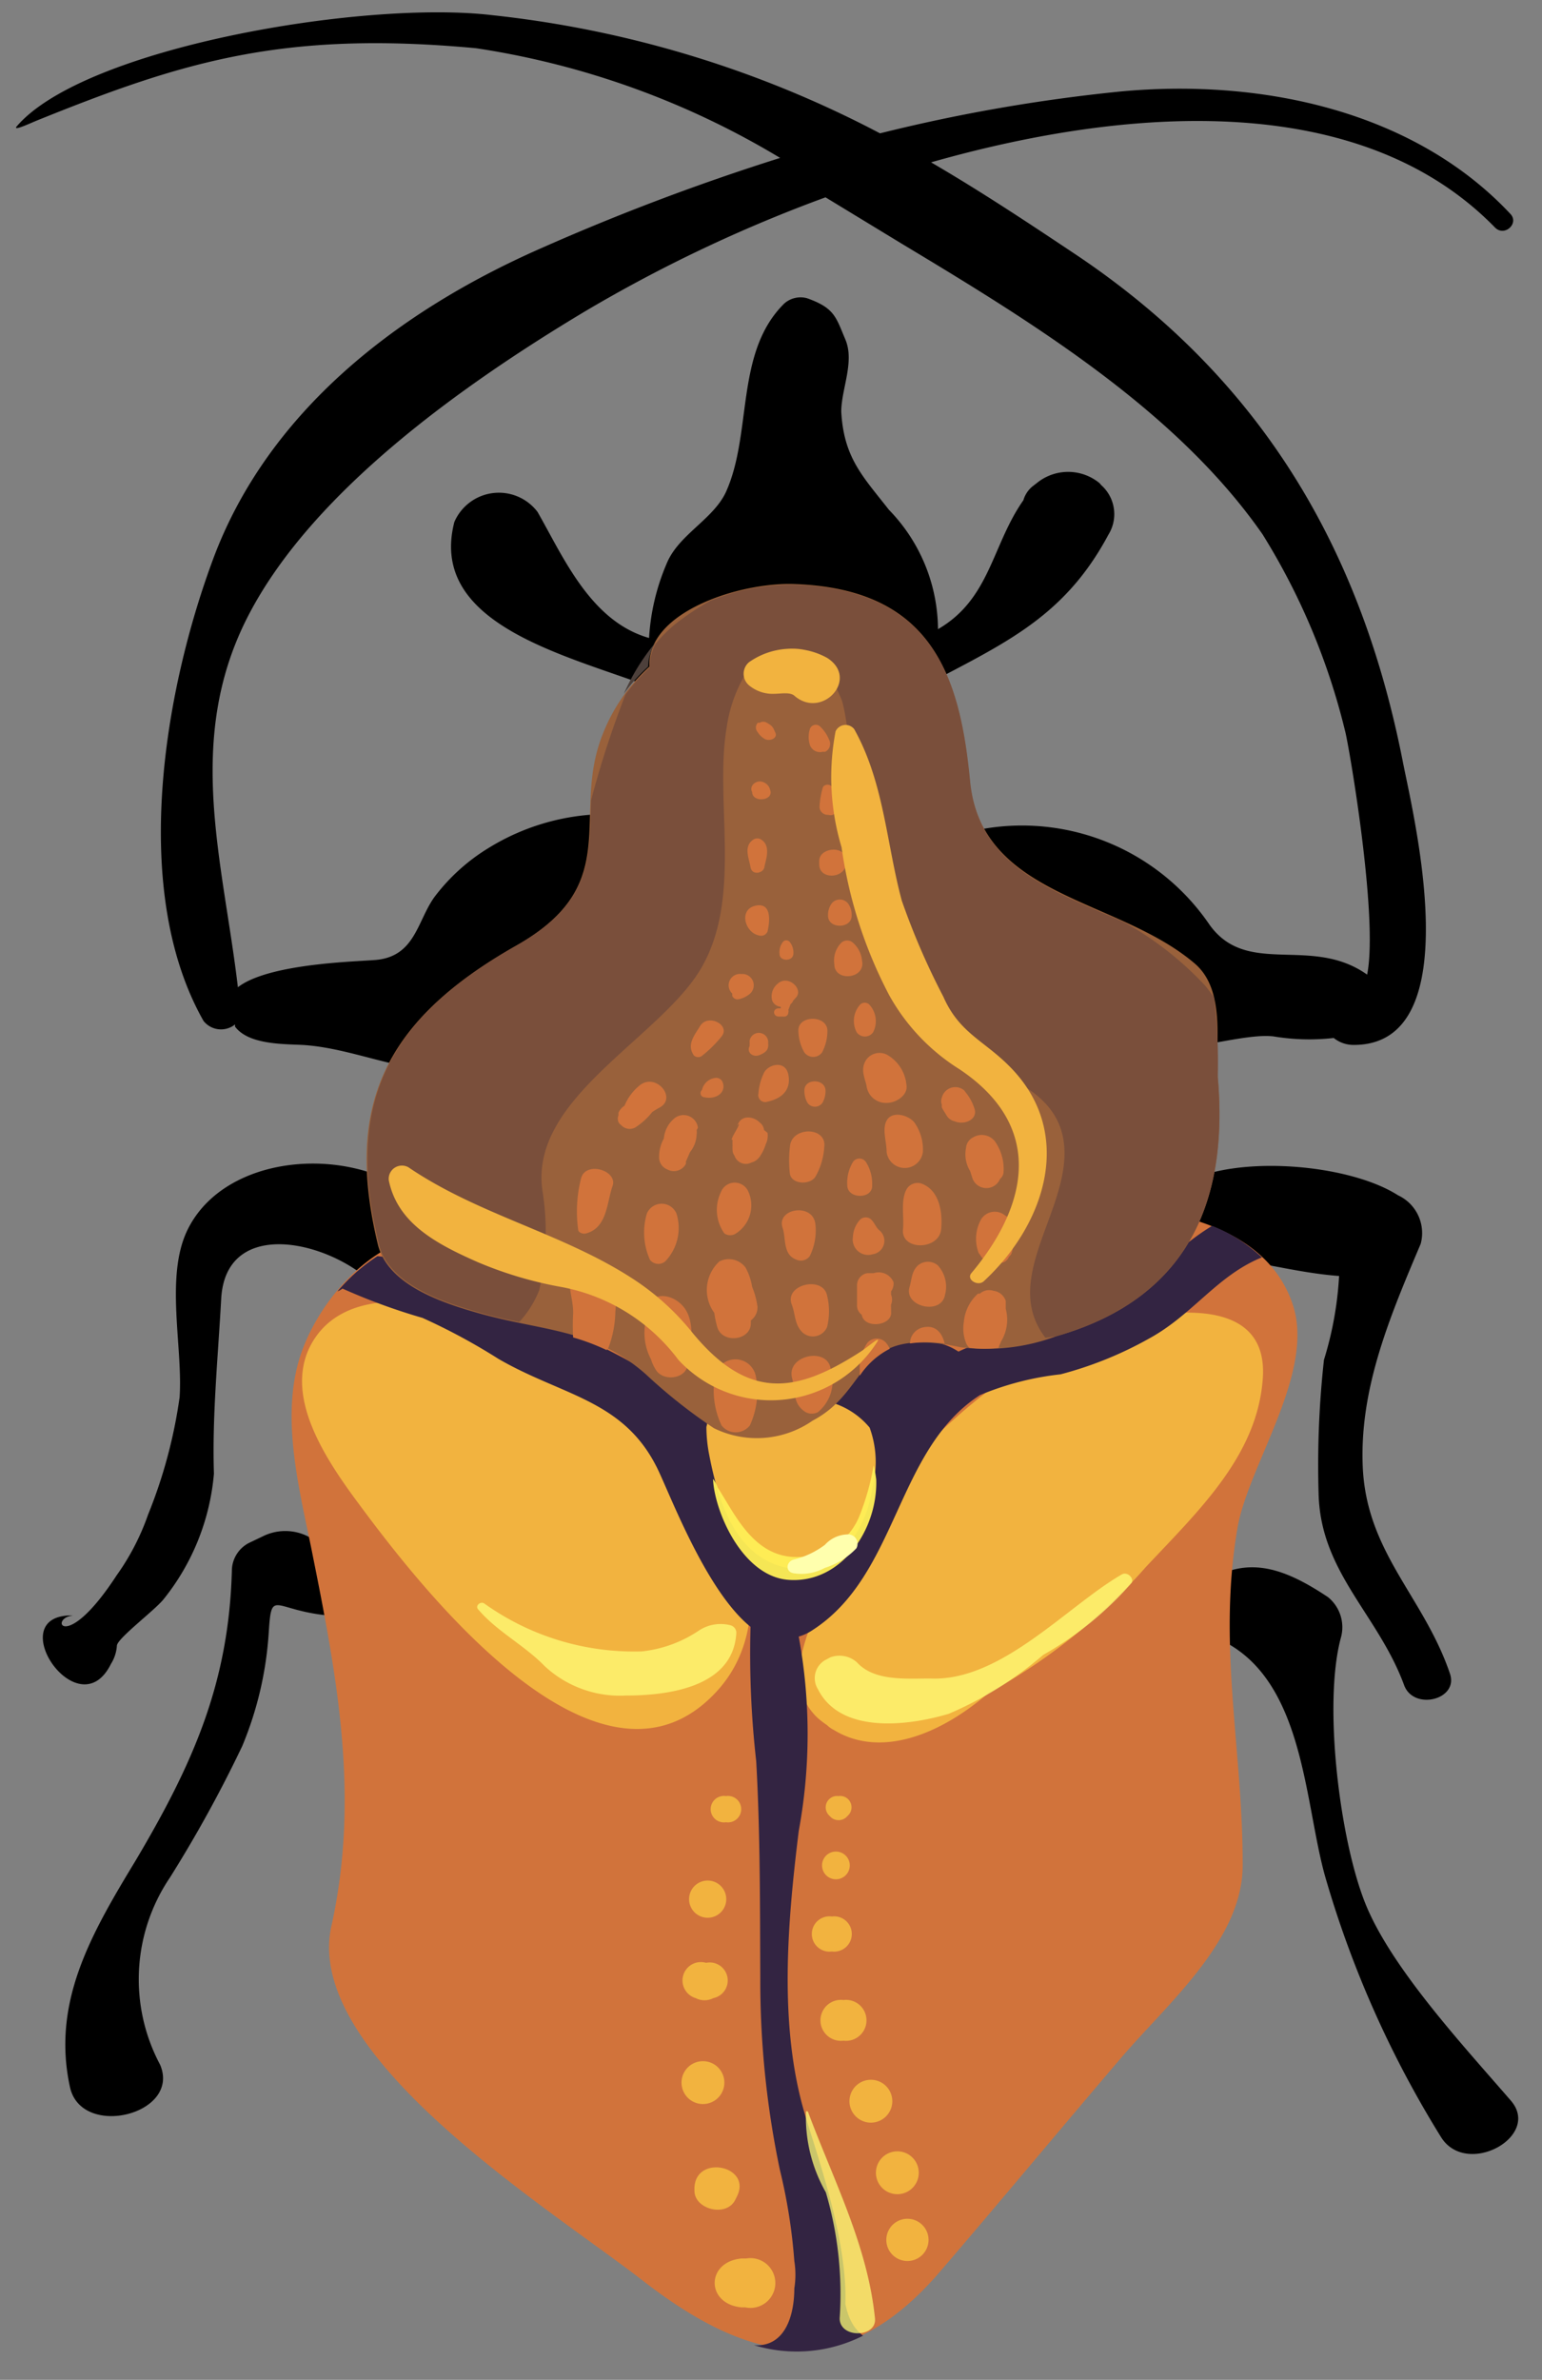 <svg xmlns="http://www.w3.org/2000/svg" viewBox="-0.53 -0.39 48.94 75.5"><rect x="-0.53" y="-0.39" width="48.94" height="75.5" fill="#808080" stroke="none"/><title>Depositphotos_73586195_05</title><g data-name="Layer 2"><g data-name="Layer 4"><path d="M45.49 52.71c-.83-2.45-2.66-3.84-2.77-6.59-.1-2.48.87-4.76 1.84-7.05a1.32 1.32 0 0 0-.72-1.54c-1.56-1-5.14-1.3-6.8-.38-1.25.69-.64 2.2.72 2.3s2.82.54 4.21.64a11 11 0 0 1-.48 2.66 30.43 30.43 0 0 0-.17 4.25c.06 2.49 1.88 3.82 2.71 6.06.29.83 1.74.48 1.46-.35z"/><path d="M13.42 38.41c-1.63-2.53-6.64-2.57-8 .22-.72 1.48-.14 3.73-.25 5.31a15.71 15.71 0 0 1-1 3.72 7.63 7.63 0 0 1-1 1.93C1.52 52.12 1 50.94 1.79 50.86c-2.32-.06.16 3.64 1.2 1.54a1.25 1.25 0 0 0 .19-.58c0-.22 1.17-1.1 1.47-1.46a7.36 7.36 0 0 0 1.61-4c-.06-1.82.13-3.71.23-5.54.13-2.44 3-1.94 4.53-.74 1.29.92 3.28-.3 2.4-1.67z"/><path d="M10.47 49a13.2 13.2 0 0 1-1.23-.65 1.6 1.6 0 0 0-1.43 0l-.44.21a1 1 0 0 0-.54.84c-.09 3.57-1.21 6.13-3.07 9.26-1.42 2.34-2.65 4.49-2.07 7.16.36 1.66 3.54.87 2.86-.71a5.76 5.76 0 0 1 .31-5.93A40.92 40.92 0 0 0 7.16 55 11.18 11.18 0 0 0 8 51.39c.09-1.4.14-.7 1.88-.53a1 1 0 0 0 .59-1.86z"/><path d="M47.42 66.25c-1.54-1.78-3.84-4.26-4.64-6.31s-1.31-6.26-.76-8.35a1.23 1.23 0 0 0-.4-1.31c-1.5-1-2.75-1.41-4.23-.22-.59.48-.19 1.2.44 1.42 3.05 1.06 3 5.2 3.7 7.67a33 33 0 0 0 3.67 8.25c.8 1.31 3.21-.01 2.22-1.15z"/><path d="M34.42 15l-.05-.06a1.57 1.57 0 0 0-2 0l-.13.1a.89.89 0 0 0-.29.44c-1 1.42-1.05 3.13-2.71 4.09a5.48 5.48 0 0 0-1.56-3.79c-.82-1.05-1.43-1.64-1.51-3.11 0-.71.43-1.58.13-2.29s-.34-1-1.22-1.31a.78.78 0 0 0-.72.17c-1.58 1.56-1 4.13-1.86 6-.42.87-1.51 1.34-1.88 2.27a7 7 0 0 0-.55 2.34c-1.86-.53-2.72-2.57-3.54-4a1.54 1.54 0 0 0-2.64.32c-.88 3.42 4 4.31 6.71 5.42a1.09 1.09 0 0 0 1.4-.31A12 12 0 0 0 23.18 19a3.52 3.52 0 0 0 1.92.72h.12a2.74 2.74 0 0 0 1.67.46.88.88 0 0 0 .23 0 3 3 0 0 1-.18.53c-.31.69.72 1.27 1.37.92 2.81-1.52 4.85-2.27 6.34-5.06a1.23 1.23 0 0 0-.23-1.57z"/><path d="M47.41 6.4c-3-3.21-7.77-4.31-12.35-3.89a53.58 53.58 0 0 0-7.66 1.33A34.25 34.25 0 0 0 15.08.09C11-.39 2.14 1.12 0 3.62c-.14.17.45-.11.65-.19C5.26 1.57 8.45.57 14.58 1.14a26.29 26.29 0 0 1 9.65 3.48 72.72 72.72 0 0 0-7.62 2.88c-4.76 2.1-8.69 5.33-10.37 9.83C4.66 21.57 3.6 27.89 5.93 32a.71.71 0 0 0 1 .11v.07c.42.56 1.47.55 2.13.58 1.57.09 3.1.87 4.63.8a4.69 4.69 0 0 0 3.62-1.79 5.55 5.55 0 0 1 2.46-2c.95-.33 1.25-.42 1.73-1.23a.66.66 0 0 0-.46-1 3.26 3.26 0 0 0-.44-.08 1.21 1.21 0 0 0-.8-1.95 7.21 7.21 0 0 0-4.82 1A6.16 6.16 0 0 0 13.31 28c-.61.77-.62 2-2 2.07-.65.05-3.34.12-4.29.86-.47-4-1.69-7.82.3-11.73S14 11.91 18 9.51a46.12 46.12 0 0 1 7.67-3.64l2.45 1.49c4.23 2.54 8.71 5.31 11.42 9.2a21.29 21.29 0 0 1 2.62 6.24c.1.34 1.07 5.9.7 7.73-1.77-1.26-3.8.09-5-1.58A7.2 7.2 0 0 0 30.22 26c-1.2.27-1 1.66 0 2a17 17 0 0 0 2.25.5c1.25.22 1.69 1 2.44 1.8a5.17 5.17 0 0 0 .41.36.64.64 0 0 0-.64.42c-.66 3.21 3.62 1.22 5.21 1.41a6.92 6.92 0 0 0 1.91.05 1 1 0 0 0 .64.22c3.71 0 1.86-7.39 1.55-9-1.29-6.55-4.34-12.02-10.34-16.05-1.5-1-3-2-4.63-2.95 6.58-1.87 13.75-2.19 17.9 2.07.3.3.77-.13.49-.43z"/><path d="M38.76 48c.39-2 2.45-4.88 1.74-7-1.32-4-8.47-3.34-12-2.64-4.08.81-7.06 1.28-11.1.1a5.25 5.25 0 0 0-4.05.25c-2.21.21-3.9 2.35-4.4 4.08-.57 2 .08 4.29.46 6.24.79 3.93 1.46 7.64.59 11.63-1 4.15 7 9.06 9.92 11.34 3.54 2.73 6.44 3.11 9.39-.33 1.94-2.26 3.84-4.55 5.78-6.82 1.48-1.72 3.82-3.71 3.82-6.06.01-3.69-.82-7.01-.15-10.79z" fill="#d1733b"/><path d="M35.12 41.51c-2.69.61-5.62 3.11-7.2 5A13.19 13.19 0 0 0 26.29 49a8.28 8.28 0 0 0-.75 1.37c-.49 1.13-1.22 2.7-.12 3.74a2.77 2.77 0 0 0 .3.23.8.8 0 0 0 .21.15c1.5.92 3.41.13 4.91-1.17a18.56 18.56 0 0 0 5-4c1.69-1.8 3.55-3.55 3.71-6s-2.6-2.22-4.43-1.81z" fill="#f2b33f"/><path d="M15.85 41.53a7.7 7.7 0 0 0-1 0c-1.66-.73-4.27-1.1-5.37.51s.17 3.63 1.23 5.08c1.79 2.43 7.63 10.23 11.45 6.21 3.45-3.6-1.6-11.33-6.31-11.8z" fill="#f2b33f"/><path d="M26 58.35a.44.44 0 1 0 0 .88.44.44 0 1 0 0-.88z" fill="#f2b33f"/><path d="M26.08 56.59a.36.36 0 0 0-.29.62l.06.06a.37.37 0 0 0 .47 0l.06-.06a.36.36 0 0 0-.3-.62z" fill="#f2b33f"/><path d="M25.87 60.41a.56.56 0 1 0 0 1.11.56.56 0 1 0 0-1.11z" fill="#f2b33f"/><path d="M26.24 63.06a.65.65 0 1 0 0 1.29.65.65 0 1 0 0-1.29z" fill="#f2b33f"/><path d="M27.11 65.59a.68.68 0 1 0 0 1.36.68.68 0 1 0 0-1.36z" fill="#f2b33f"/><path d="M27.95 67.86a.68.68 0 1 0 0 1.36.68.68 0 1 0 0-1.36z" fill="#f2b33f"/><path d="M28.27 70a.67.67 0 1 0 0 1.34.67.67 0 1 0 0-1.34z" fill="#f2b33f"/><path d="M22.51 56.59a.42.42 0 1 0 0 .83.42.42 0 1 0 0-.83z" fill="#f2b33f"/><path d="M21.93 59.27a.59.59 0 1 0 0 1.18.59.59 0 1 0 0-1.18z" fill="#f2b33f"/><path d="M21.88 61.88a.57.57 0 0 0-.33 1.12.61.61 0 0 0 .56 0 .57.57 0 0 0-.23-1.12z" fill="#f2b33f"/><path d="M21.78 65a.68.68 0 1 0 0 1.36.68.68 0 1 0 0-1.36z" fill="#f2b33f"/><path d="M21.51 69v.11c0 .59 1 .85 1.29.3l.05-.1c.52-.98-1.28-1.37-1.34-.31z" fill="#f2b33f"/><path d="M23.15 71.26H23c-1.13.11-1.13 1.44 0 1.55h.12a.79.79 0 1 0 .03-1.55z" fill="#f2b33f"/><path d="M26.3 72.7c.08-2-.92-4.79-1.28-6-.85-2.84-.55-6.14-.2-9a17 17 0 0 0 0-6.17 1.54 1.54 0 0 0 .43-.2c2.73-1.75 2.64-5.73 5.32-7.46a9.23 9.23 0 0 1 2.56-.66 11.88 11.88 0 0 0 2.8-1.13c1.4-.76 2.16-2 3.59-2.58a5 5 0 0 0-1.58-1 7.29 7.29 0 0 0-1.29 1 11.19 11.19 0 0 1-5.86 2.68 3.69 3.69 0 0 0-.9.31c-1.11-.74-2.63-.12-3.67.54a10.57 10.57 0 0 1-2.64 1.49c-.89.26-1.79-.34-2.71-.61a4.29 4.29 0 0 0-1.22-1c-1.67-.95-3.55-1.64-5.27-2.54a7.62 7.62 0 0 0-2.93-.91 5.78 5.78 0 0 0-1.27 1.12.74.74 0 0 0 .16-.09 19.46 19.46 0 0 0 2.54.93 19.5 19.5 0 0 1 2.41 1.3c2 1.16 3.92 1.29 5 3.39.38.72 1.54 3.93 3 5.11a30.53 30.53 0 0 0 .18 4.26c.13 2.29.12 4.59.13 6.89a29.18 29.18 0 0 0 .62 6.07 17.72 17.72 0 0 1 .46 2.9 2.73 2.73 0 0 1 0 .87c0 .87-.3 1.87-1.28 1.8a4.66 4.66 0 0 0 3.46-.3c-.21-.17-.44-.42-.56-1.01z" fill="#332442"/><path d="M25.18 44c-.76-.06-2.28-.48-2.87.07-.41.38-.3.34-.42.81a4.67 4.67 0 0 0 .09.89c.25 1.28.75 3.21 2.43 3.57S27 48 27.15 46.83a3.17 3.17 0 0 0-.08-1.93 2.5 2.5 0 0 0-1.89-.9z" fill="#f2b33f"/><path d="M27.19 46.14a7.87 7.87 0 0 1-.43 1.53A2.07 2.07 0 0 1 24.92 49c-1.51.12-2.13-1.38-2.68-2.21 0-.05-.15-.31-.14-.24.06 1.06.95 3.07 2.39 3.18 1.67.13 2.84-1.58 2.79-3.18-.01-.1-.08-.55-.09-.41z" fill="#fff057" opacity=".95"/><path d="M35.07 49.56c-1.73 1-3.83 3.4-6.07 3.3-.79 0-1.78.09-2.33-.51a.83.83 0 0 0-.85-.16l-.11.06a.66.66 0 0 0-.28.95c.71 1.41 2.81 1.18 4.15.78a11.43 11.43 0 0 0 3-1.87 10.67 10.67 0 0 0 2.81-2.29c.07-.16-.15-.36-.32-.26z" fill="#ffff78" opacity=".74"/><path d="M22.65 51.17a1.25 1.25 0 0 0-1 .17 4 4 0 0 1-1.81.66 8.17 8.17 0 0 1-5-1.52c-.12-.08-.29.07-.2.18.6.71 1.47 1.14 2.12 1.81a3.51 3.51 0 0 0 2.58.93c1.54 0 3.42-.35 3.5-2a.25.25 0 0 0-.19-.23z" fill="#ffff78" opacity=".74"/><path d="M26.34 48.29a1 1 0 0 0-.69.33 2.73 2.73 0 0 1-1 .47c-.23.07-.26.38 0 .43a1.56 1.56 0 0 0 1-.17 2.35 2.35 0 0 0 1-.62.3.3 0 0 0-.31-.44z" fill="#ffffad"/><path d="M25.05 66.61a4.81 4.81 0 0 0 .63 2.55 11.39 11.39 0 0 1 .44 4c0 .64 1.18.62 1.12 0-.23-2.29-1.3-4.35-2.11-6.51-.01-.07-.07-.08-.08-.04z" fill="#ffff78" opacity=".74"/><path d="M38.12 33.78c-.09-1.06.27-2.76-.74-3.61-2.46-2.09-6.76-2.07-7.13-5.79-.32-3.34-1.2-6.08-5.55-6.24-1.7-.07-4.7.86-4.62 2.62a5.63 5.63 0 0 0-1.46 2.09c-1.08 2.62.73 4.79-2.78 6.77-4.24 2.4-5.42 5.14-4.38 9.46.31 1.32 2.11 1.89 3.34 2.23 2 .54 3.56.48 5.17 1.9a16.7 16.7 0 0 0 2.16 1.71 3.1 3.1 0 0 0 3.13-.24c1.91-1 1.31-3.06 4.69-2.33A6.41 6.41 0 0 0 33 42c4.4-1.26 5.44-4.57 5.12-8.22z" fill="#99613b"/><path d="M20.27 20a6.83 6.83 0 0 0-1 1.62 5.52 5.52 0 0 1 .77-.86 1.52 1.52 0 0 1 .23-.76z" fill="#4d403b"/><path d="M38.12 33.78a16.91 16.91 0 0 0-.12-2.53c-.09-.12-.18-.25-.28-.37a10.47 10.47 0 0 0-2.55-2c-2.23-1-4.64-1.73-4.91-4.48-.32-3.34-1.2-6.08-5.55-6.24a6.94 6.94 0 0 0-2.7.51 8.76 8.76 0 0 0-1.11.74 4.65 4.65 0 0 0-.62.62 1.52 1.52 0 0 0-.19.76 5.52 5.52 0 0 0-.77.86A30.19 30.19 0 0 0 18.23 25v.06c-.06 1.66.09 3.15-2.36 4.54-4.24 2.4-5.42 5.14-4.38 9.46.31 1.32 2.11 1.89 3.34 2.23.39.11.76.18 1.12.26a3.22 3.22 0 0 0 .63-1 8.26 8.26 0 0 0 .11-3.14c-.43-2.78 3.25-4.62 4.78-6.7 1.68-2.28.65-5.54 1.06-8a4.58 4.58 0 0 1 .74-1.94 5.71 5.71 0 0 1 .61-.36c.08.27.68.18.55-.14v-.06c.68-.15 1.19.26 1.76 1.62.17.55.29 1.95.4 2.52.53 2.23.74 4.48 1.33 6.7.76 2.88 6.15 2 5.23 6-.39 1.72-1.68 3.47-.5 5L33 42c4.4-1.26 5.44-4.57 5.12-8.22z" fill="#7a4f3b"/><path d="M19 41.22a1.85 1.85 0 0 0-.27-1.22c-.33-.42-1.22-.3-1.18.29 0 .33.12.64.11 1a7.07 7.07 0 0 0 0 .75 6.73 6.73 0 0 1 1.06.4l.06-.07a3.42 3.42 0 0 0 .22-1.15z" fill="#d1733b"/><path d="M17.91 37a4.25 4.25 0 0 0-.09 1.62c0 .09.15.15.25.12.68-.18.66-1 .84-1.5s-.86-.81-1-.24z" fill="#d1733b"/><path d="M19.74 34.07a1.62 1.62 0 0 0-.45.62.49.49 0 0 0-.19.22.59.59 0 0 0 0 .08.28.28 0 0 0 0 .22.28.28 0 0 0 .08.09.37.37 0 0 0 .45.08 2.2 2.2 0 0 0 .54-.49 2.35 2.35 0 0 1 .21-.13c.62-.3-.11-1.17-.64-.69z" fill="#d1733b"/><path d="M21.69 32.16c-.19.31-.43.59-.2.93a.2.2 0 0 0 .28 0 3.84 3.84 0 0 0 .61-.61c.27-.36-.44-.72-.69-.32z" fill="#d1733b"/><path d="M23 30.51a.36.36 0 0 0-.29.62v.07a.18.18 0 0 0 .21.11.84.84 0 0 0 .36-.18.36.36 0 0 0-.28-.62z" fill="#d1733b"/><path d="M23.42 28.35c-.51.14-.3.86.15.94a.22.22 0 0 0 .26-.13c.06-.25.17-.96-.41-.81z" fill="#d1733b"/><path d="M23.36 26.26c-.29.21-.12.58-.07.86s.41.19.44 0 .22-.65-.08-.86a.23.23 0 0 0-.29 0z" fill="#d1733b"/><path d="M23.71 24.43c-.23-.11-.49.12-.36.32v-.09c-.1.44.71.38.56 0a.34.34 0 0 0-.2-.23z" fill="#d1733b"/><path d="M23.81 22.54a.22.22 0 0 0-.23 0h-.06a.22.22 0 0 0 0 .3.61.61 0 0 0 .2.2c.15.11.44 0 .36-.18s-.08-.21-.27-.32z" fill="#d1733b"/><path d="M23.66 20.89a.43.43 0 0 0-.14.49c0 .25.53.25.58 0a.43.43 0 0 0-.14-.49.24.24 0 0 0-.3 0z" fill="#d1733b"/><path d="M20 41.21v.17a1.79 1.79 0 0 0 .13 1.35 1.35 1.35 0 0 0 .17.36c.26.37 1 .25 1-.24v-.07a.46.46 0 0 0 .11-.29c0-.52.09-1.14-.35-1.53s-1.06-.28-1.06.25z" fill="#d1733b"/><path d="M20 38.11a2.11 2.11 0 0 0 .1 1.47.34.34 0 0 0 .48.05 1.53 1.53 0 0 0 .36-1.52.51.51 0 0 0-.94 0z" fill="#d1733b"/><path d="M21.62 35.38a.46.46 0 0 0-.77-.27.93.93 0 0 0-.31.62 1.17 1.17 0 0 0-.15.63.41.41 0 0 0 .26.35.43.43 0 0 0 .59-.18v-.07l.13-.3a.94.94 0 0 0 .21-.57.39.39 0 0 0 0-.13s.04-.06.04-.08z" fill="#d1733b"/><path d="M22.15 33.81a.49.49 0 0 0-.4.38.13.13 0 0 0 .08.23c.35.08.71-.14.57-.49a.22.22 0 0 0-.25-.12z" fill="#d1733b"/><path d="M23.26 32.64a.93.93 0 0 1 0 .16c-.1.19.1.37.32.28s.29-.19.27-.37a.29.29 0 0 0-.59-.07z" fill="#d1733b"/><path d="M24.15 30.82a.51.51 0 0 0-.17.54.32.32 0 0 0 .27.19v.05h-.07c-.19 0-.19.25 0 .26h.16a.13.13 0 0 0 .15-.13.12.12 0 0 0 0-.08l.07-.18s.07-.06.08-.11l.08-.09c.28-.27-.24-.76-.57-.45z" fill="#d1733b"/><path d="M22.16 43.28a2.58 2.58 0 0 0 .21 1.55.57.57 0 0 0 .9 0 2.57 2.57 0 0 0 .19-1.55.66.66 0 0 0-1.3 0z" fill="#d1733b"/><path d="M23.13 39.82a.66.66 0 0 0-.83-.19 1.23 1.23 0 0 0-.16 1.63 3.22 3.22 0 0 0 .1.47c.17.51 1.05.41 1.06-.13v-.1a.51.51 0 0 0 .21-.44 2.57 2.57 0 0 0-.17-.63 1.84 1.84 0 0 0-.21-.61z" fill="#d1733b"/><path d="M22.35 37.43a1.29 1.29 0 0 0 .11 1.31.33.33 0 0 0 .37 0 1.06 1.06 0 0 0 .38-1.35.47.47 0 0 0-.86.04z" fill="#d1733b"/><path d="M23.72 35.46a.34.34 0 0 0-.14-.24c-.17-.18-.52-.24-.66 0s0 0 0 .06-.14.27-.2.4 0 .07 0 .11a1 1 0 0 0 0 .16 1.14 1.14 0 0 0 0 .14.3.3 0 0 0 .06.18.38.38 0 0 0 .54.22.44.44 0 0 0 .25-.17 1.33 1.33 0 0 0 .2-.4.62.62 0 0 0 .06-.37z" fill="#d1733b"/><path d="M23.73 33.62a1.79 1.79 0 0 0-.19.69.22.22 0 0 0 .29.25c.5-.11.75-.41.66-.86s-.6-.34-.76-.08z" fill="#d1733b"/><path d="M24.32 29.49a.54.54 0 0 0-.11.38c0 .25.43.25.44 0a.53.53 0 0 0-.11-.37.14.14 0 0 0-.22-.01z" fill="#d1733b"/><path d="M24.61 43.33c.11.4 0 .81.43 1.08a.42.42 0 0 0 .39 0 1.28 1.28 0 0 0 .4-1.39c-.12-.69-1.41-.41-1.22.31z" fill="#d1733b"/><path d="M24.6 41c.12.31.08.64.35.89a.49.49 0 0 0 .77-.18 2.1 2.1 0 0 0 0-1c-.13-.64-1.37-.35-1.12.29z" fill="#d1733b"/><path d="M24.31 38.57c.11.32 0 .84.43 1a.35.35 0 0 0 .43-.11 1.83 1.83 0 0 0 .18-1c-.06-.71-1.26-.52-1.04.11z" fill="#d1733b"/><path d="M24.54 36a3.58 3.58 0 0 0 0 .85c.06.34.64.36.81.09a2.14 2.14 0 0 0 .28-.94c.09-.66-1.06-.66-1.09 0z" fill="#d1733b"/><path d="M25 34.2a.76.76 0 0 0 .1.4.29.29 0 0 0 .47 0 .74.74 0 0 0 .1-.4c-.02-.38-.67-.38-.67 0z" fill="#d1733b"/><path d="M24.81 32.32A1.43 1.43 0 0 0 25 33a.35.35 0 0 0 .56 0 1.47 1.47 0 0 0 .17-.67c.02-.53-.95-.53-.92-.01z" fill="#d1733b"/><path d="M24.85 20.89a.9.9 0 0 0-.09.67c.09.31.71.25.65-.08a1 1 0 0 0-.32-.62.17.17 0 0 0-.24.03z" fill="#d1733b"/><path d="M25.49 22.65a.2.2 0 0 0-.31.07.83.83 0 0 0 0 .54.34.34 0 0 0 .4.2h.08a.28.28 0 0 0 .12-.39 1.18 1.18 0 0 0-.29-.42z" fill="#d1733b"/><path d="M25.58 24.61a2.57 2.57 0 0 0-.1.61.26.26 0 0 0 .28.24.23.23 0 0 0 .14 0 .23.23 0 0 0 .12-.27 5.32 5.32 0 0 1-.12-.55c-.02-.18-.29-.17-.32-.03z" fill="#d1733b"/><path d="M25.47 26.93v.1c0 .54.93.44.84-.1v-.1c-.09-.42-.85-.31-.84.1z" fill="#d1733b"/><path d="M25.86 28.28a.62.62 0 0 0-.11.38c0 .43.75.42.75 0a.6.6 0 0 0-.11-.38.33.33 0 0 0-.53 0z" fill="#d1733b"/><path d="M26.18 29.51a.8.8 0 0 0-.23.69c0 .57 1 .47.88-.11a.86.86 0 0 0-.31-.59.28.28 0 0 0-.34.01z" fill="#d1733b"/><path d="M26.78 31.47a.77.77 0 0 0-.12.89.32.32 0 0 0 .52 0 .77.77 0 0 0-.13-.89.21.21 0 0 0-.27 0z" fill="#d1733b"/><path d="M27.62 33.07a.52.52 0 0 0-.65.15c-.19.28-.08.52 0 .82a.62.62 0 0 0 .64.56c.32 0 .68-.26.63-.56a1.23 1.23 0 0 0-.62-.97z" fill="#d1733b"/><path d="M27.61 35.16c-.15.28 0 .66 0 1a.58.58 0 0 0 1.15 0 1.47 1.47 0 0 0-.23-.88c-.15-.28-.74-.46-.92-.12z" fill="#d1733b"/><path d="M28.69 37.15a.41.41 0 0 0-.43.16c-.22.36-.09.89-.13 1.3-.07.68 1.14.67 1.21 0 .05-.51-.04-1.26-.65-1.46z" fill="#d1733b"/><path d="M28.61 39.75c-.21.19-.2.44-.27.68-.2.64 1 .91 1.12.27a1 1 0 0 0-.23-.95.49.49 0 0 0-.62 0z" fill="#d1733b"/><path d="M28.77 41.72a.53.53 0 0 0-.42.51 4.15 4.15 0 0 1 1.1 0c-.07-.3-.26-.6-.68-.51z" fill="#d1733b"/><path d="M26.55 36.46a1.27 1.27 0 0 0-.19.75c0 .45.82.45.79 0a1.28 1.28 0 0 0-.2-.74.25.25 0 0 0-.4-.01z" fill="#d1733b"/><path d="M27.11 38.29a.26.26 0 0 0-.33 0 .86.86 0 0 0-.24.56.49.49 0 0 0 .63.55.43.43 0 0 0 .22-.75c-.12-.09-.16-.25-.28-.36z" fill="#d1733b"/><path d="M27.2 40H27a.39.39 0 0 0-.33.38v.64a.36.36 0 0 0 .15.3c.08.47 1 .35.93-.11a1 1 0 0 0 0-.11.87.87 0 0 1 0-.1.42.42 0 0 0 0-.32v-.1a.43.43 0 0 0 .08-.29.51.51 0 0 0-.63-.29z" fill="#d1733b"/><path d="M27 42.21a1.42 1.42 0 0 0-.24.9.39.39 0 0 0 0 .14 2.5 2.5 0 0 1 .95-.85.8.8 0 0 0-.12-.19.39.39 0 0 0-.59 0z" fill="#d1733b"/><path d="M31.39 41.13v-.25a.47.47 0 0 0-.39-.32.44.44 0 0 0-.43.09h-.06a1.37 1.37 0 0 0-.45.9 1.24 1.24 0 0 0 .09.71.45.45 0 0 0 .09.11 3.88 3.88 0 0 0 .93 0c0-.07.05-.13.07-.2a1.33 1.33 0 0 0 .15-1.04z" fill="#d1733b"/><path d="M31.38 38.18a.51.51 0 0 0-.77.11 1.27 1.27 0 0 0-.08 1.07l.06.08a.39.39 0 0 0 .08.1.5.5 0 0 0 .16.1h.25a.29.29 0 0 0 .41-.16s.06-.05.08-.1a1.18 1.18 0 0 0 .06-.28v-.06a1.07 1.07 0 0 0 .05-.48.49.49 0 0 0-.3-.38z" fill="#d1733b"/><path d="M30.36 35.69a.41.41 0 0 0-.23.34 1 1 0 0 0 .13.73l.08.25a.47.47 0 0 0 .87 0 .3.3 0 0 0 .11-.2 1.52 1.52 0 0 0-.28-1 .53.53 0 0 0-.68-.12z" fill="#d1733b"/><path d="M30.13 34.28l-.06-.08a.44.44 0 0 0-.71.24.29.29 0 0 0 0 .21v.09a1.62 1.62 0 0 0 .1.17l.06.1a.39.39 0 0 0 .24.17c.32.14.77-.06.63-.42a1.5 1.5 0 0 0-.26-.48z" fill="#d1733b"/><path d="M31.49 33.42c-.81-.81-1.58-1.05-2.08-2.19a22.81 22.81 0 0 1-1.32-3.05c-.49-1.82-.56-3.74-1.51-5.44a.35.35 0 0 0-.59.07 7.72 7.72 0 0 0 .19 3.68 14.37 14.37 0 0 0 1.51 4.69 6.48 6.48 0 0 0 2.23 2.35c2.71 1.81 2.19 4.31.38 6.47-.17.2.2.43.39.26 2-1.85 2.9-4.76.8-6.84z" fill="#f2b33f"/><path d="M25.72 20.48a2.34 2.34 0 0 0-2.48.14.48.48 0 0 0 0 .73 1.17 1.17 0 0 0 .82.27c.19 0 .48-.06.62.06.88.77 2.08-.54 1.04-1.2z" fill="#f2b33f"/><path d="M26.74 42.52c-2 1.28-3.52 1.54-5.31-.65a8 8 0 0 0-1.92-1.72c-2.22-1.43-4.86-2-7.08-3.51a.42.42 0 0 0-.62.42c.28 1.35 1.48 2 2.82 2.59a12.33 12.33 0 0 0 2.66.79A6 6 0 0 1 21 42.75a4 4 0 0 0 6.33-.6c.06-.15-.33.21-.59.37z" fill="#f2b33f"/></g></g></svg>